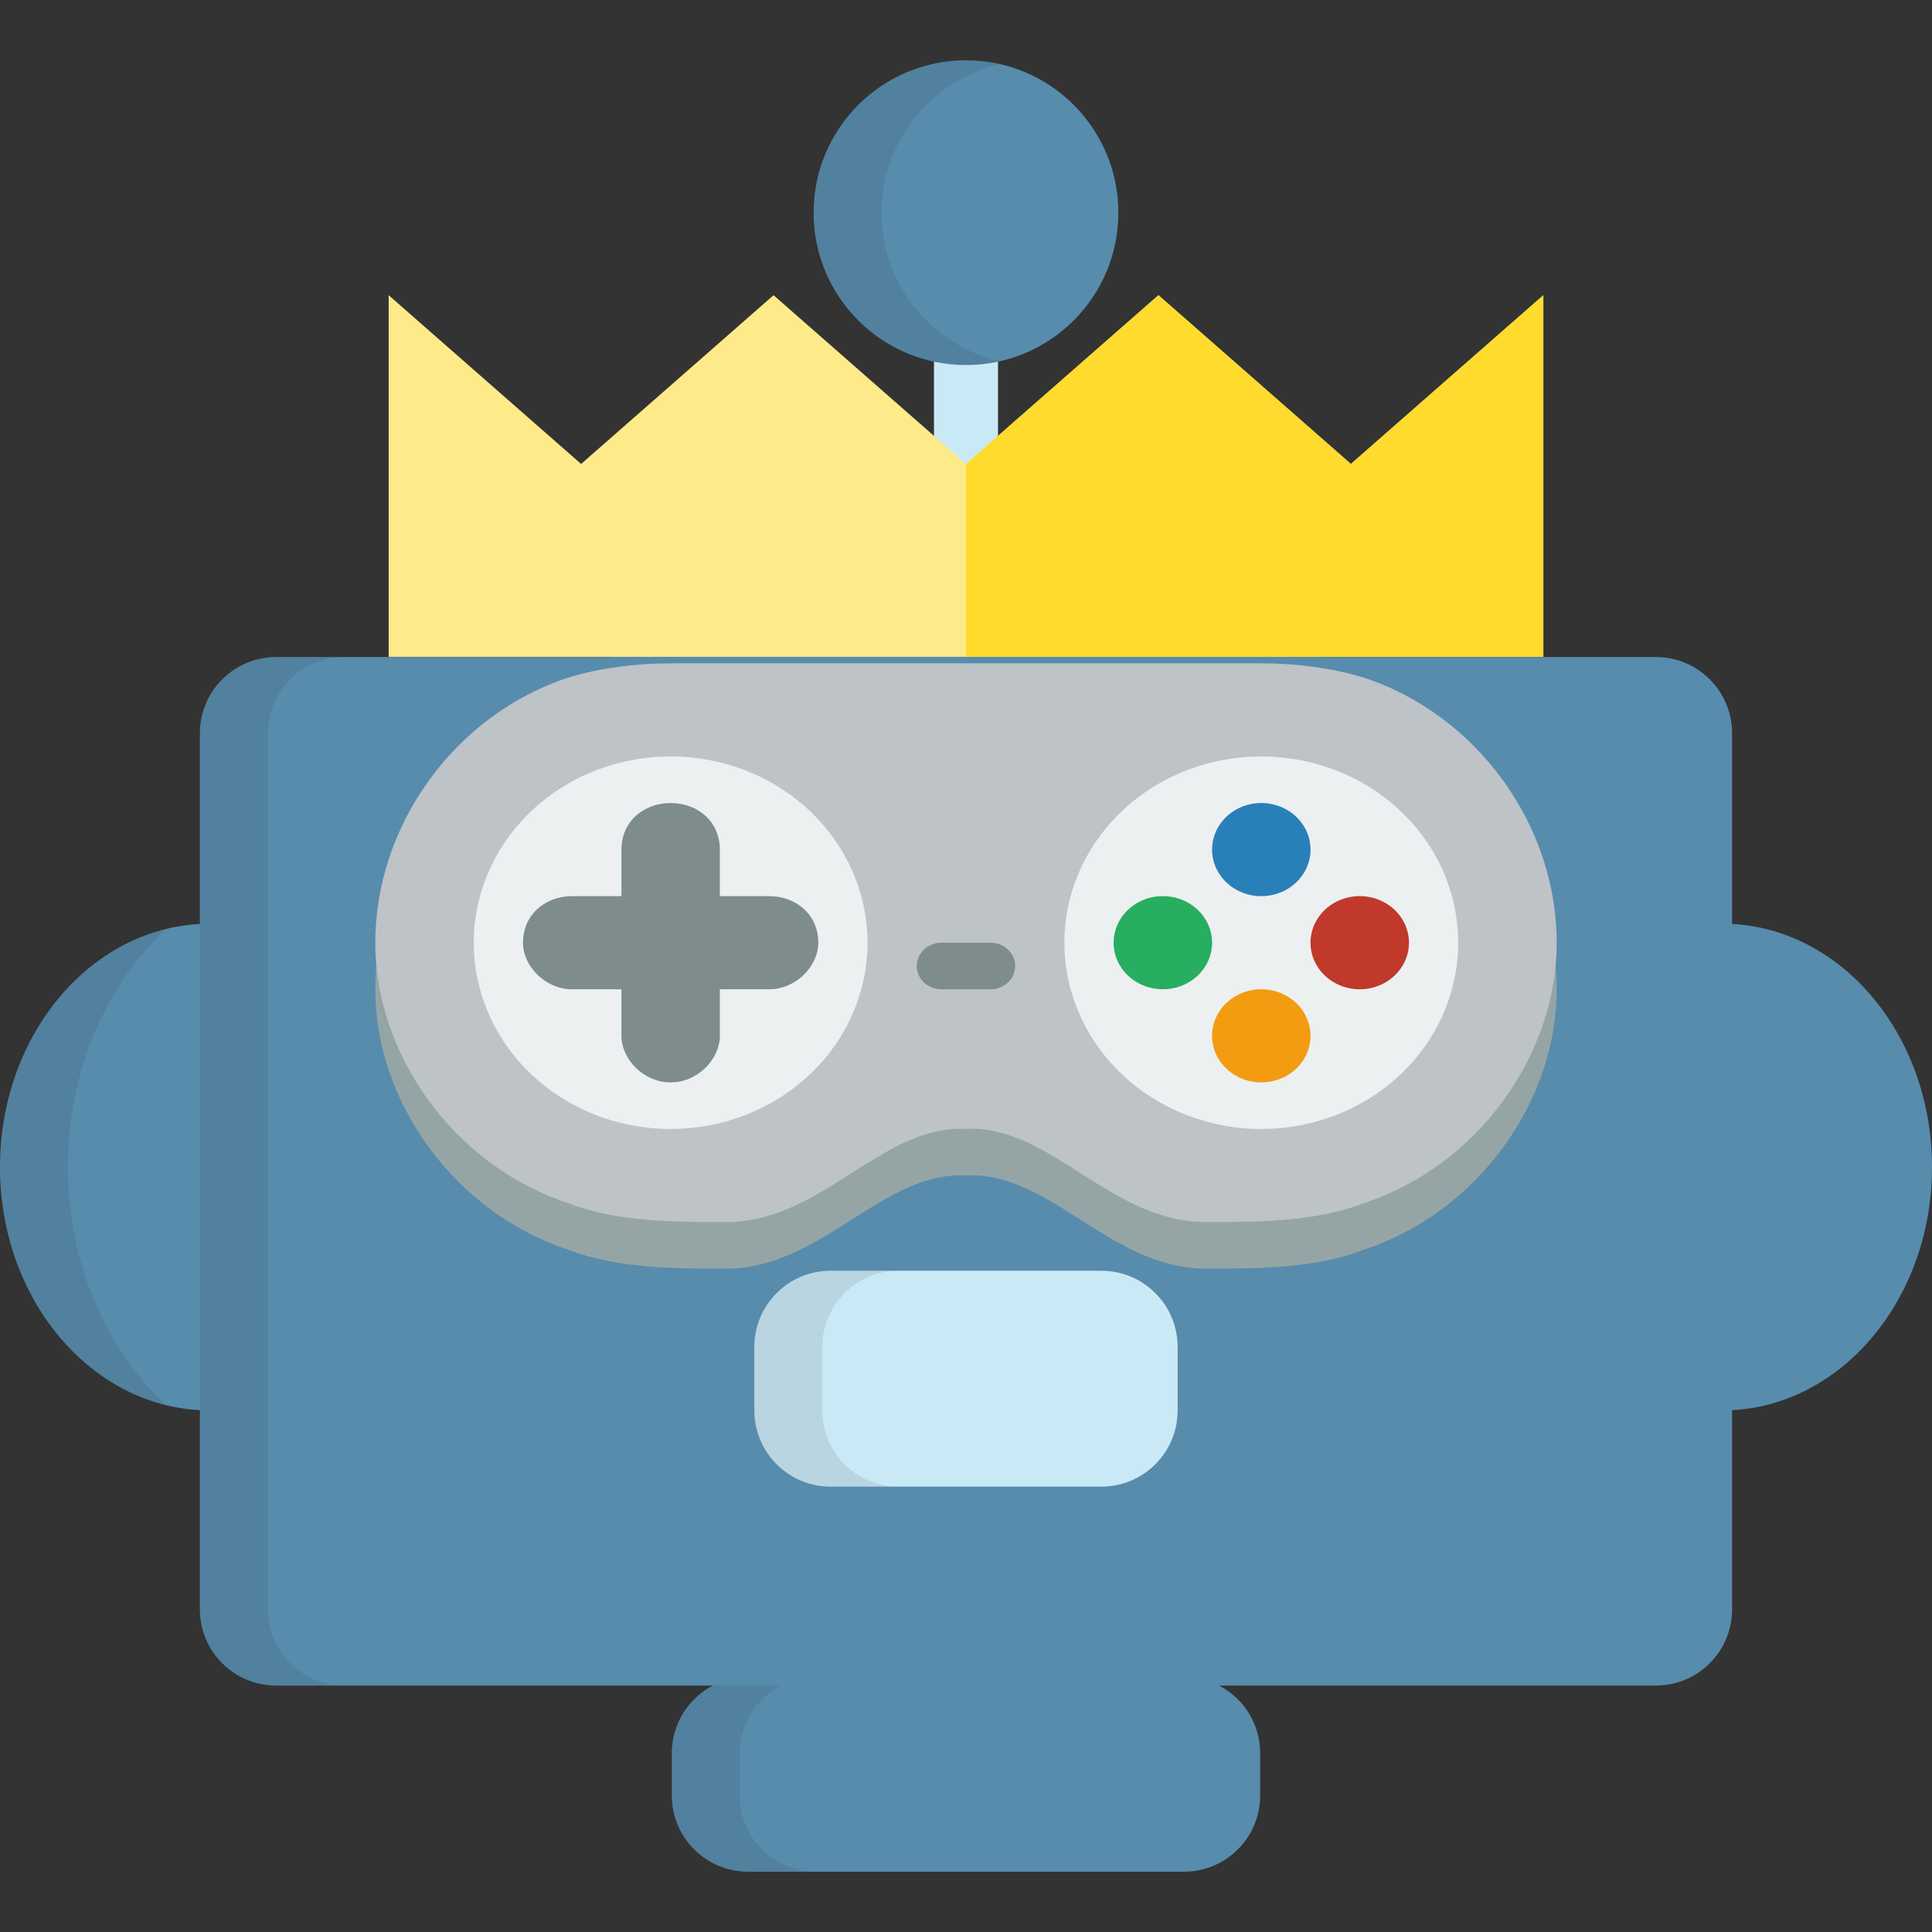 <svg width="512" height="512" xmlns="http://www.w3.org/2000/svg">

 <rect width="100%" height="100%" fill="#333333" stroke="none"/>

 <g>
  <title>background</title>
  <rect fill="none" id="canvas_background" height="402" width="582" y="-1" x="-1"/>
 </g>
 <g>
  <title>Layer 1</title>
  <path id="svg_1" fill="#CAE9F7" d="m255.999,157.309c-4.688,0 -8.488,-5.33 -8.488,-11.904l0,-59.78c0,-6.575 3.801,-11.904 8.488,-11.904c4.688,0 8.488,5.33 8.488,11.904l0,59.778c0.001,6.575 -3.8,11.906 -8.488,11.906z"/>
  <g id="svg_2">
   <circle id="svg_3" fill="#578CAD" r="40.381" cy="56.36" cx="255.998"/>
   <path id="svg_4" fill="#578CAD" d="m330.03,139.362l-148.059,0c-11.153,0 -20.19,9.038 -20.19,20.19l0,15.702l188.439,0l0,-15.702c0,-11.151 -9.04,-20.19 -20.19,-20.19z"/>
  </g>
  <g id="svg_5">
   <path id="svg_6" opacity="0.1" fill="#231F20" d="m233.622,56.36c0,-19.206 13.412,-35.269 31.379,-39.36c-2.896,-0.66 -5.904,-1.02 -9,-1.02c-22.303,0 -40.381,18.078 -40.381,40.38c0,22.301 18.078,40.38 40.381,40.38c3.095,0 6.104,-0.36 9,-1.02c-17.968,-4.093 -31.379,-20.155 -31.379,-39.36z"/>
   <path id="svg_7" opacity="0.1" fill="#231F20" d="m199.972,139.362l-18.001,0c-11.153,0 -20.19,9.038 -20.19,20.19l0,15.702l18.002,0l0,-15.702c0,-11.151 9.036,-20.19 20.189,-20.19z"/>
  </g>
  <path id="svg_8" fill="#578CAD" d="m301.233,496.021l-103.001,0c-11.149,0 -20.191,-9.041 -20.191,-20.19l0,-11.216c0,-11.15 9.041,-20.19 20.191,-20.19l115.53,0c11.153,0 20.191,9.04 20.191,20.19l0,11.216c0,11.15 -9.038,20.19 -20.191,20.19l-12.529,0"/>
  <path id="svg_9" opacity="0.1" fill="#231F20" d="m196.043,475.831l0,-11.216c0,-11.15 9.041,-20.19 20.191,-20.19l-18.001,0c-11.149,0 -20.191,9.04 -20.191,20.19l0,11.216c0,11.15 9.041,20.19 20.191,20.19l18.001,0c-11.15,0 -20.191,-9.041 -20.191,-20.19z"/>
  <g id="svg_10">
   <path id="svg_11" fill="#578CAD" d="m55.244,244.798c-30.538,0.175 -55.244,28.974 -55.244,64.486s24.706,64.311 55.244,64.488l0,-128.974z"/>
   <path id="svg_12" fill="#578CAD" d="m456.756,244.798c30.535,0.175 55.244,28.975 55.244,64.487s-24.709,64.311 -55.244,64.488l0,-128.975z"/>
  </g>
  <path id="svg_13" fill="#578CAD" d="m438.832,174.124l-305.1,0l-28.294,0l-32.269,0c-11.151,0 -20.191,9.04 -20.191,20.19l0,232.185c0,11.151 9.04,20.19 20.191,20.19l365.663,0c11.149,0 20.189,-9.04 20.189,-20.19l0,-232.185c0,-11.151 -9.039,-20.19 -20.189,-20.19z"/>
  <g id="svg_14">
   <circle id="svg_15" fill="#CAE9F7" r="24.676" cy="269.466" cx="161.777"/>
   <circle id="svg_16" fill="#CAE9F7" r="24.676" cy="269.466" cx="350.218"/>
   <path id="svg_17" fill="#CAE9F7" d="m312.082,373.78c0,11.15 -9.038,20.19 -20.191,20.19l-71.787,0c-11.15,0 -20.191,-9.04 -20.191,-20.19l0,-16.825c0,-11.15 9.04,-20.19 20.191,-20.19l71.787,0c11.153,0 20.191,9.04 20.191,20.19l0,16.825z"/>
  </g>
  <g id="svg_18">
   <path id="svg_19" opacity="0.1" fill="#231F20" d="m18.002,309.284c0,-25.499 10.143,-48.232 25.988,-63.092c-25.13,6.167 -43.99,32.067 -43.99,63.092c0,31.027 18.86,56.926 43.99,63.092c-15.845,-14.86 -25.988,-37.592 -25.988,-63.092z"/>
   <path id="svg_20" opacity="0.1" fill="#231F20" d="m70.98,426.498l0,-232.184c0,-11.15 9.038,-20.19 20.191,-20.19l-18.004,0c-11.151,0 -20.191,9.04 -20.191,20.19l0,232.185c0,11.151 9.04,20.19 20.191,20.19l18.002,0c-11.151,0 -20.189,-9.04 -20.189,-20.191z"/>
   <path id="svg_21" opacity="0.1" fill="#231F20" d="m155.105,269.465c0,-10.451 6.5,-19.378 15.676,-22.975c-2.79,-1.093 -5.823,-1.701 -9,-1.701c-13.63,0 -24.678,11.048 -24.678,24.676c0,13.628 11.048,24.676 24.678,24.676c3.177,0 6.21,-0.608 9,-1.701c-9.177,-3.597 -15.676,-12.524 -15.676,-22.975z"/>
   <path id="svg_22" opacity="0.1" fill="#231F20" d="m343.544,269.465c0,-10.451 6.5,-19.378 15.677,-22.975c-2.79,-1.093 -5.825,-1.701 -9.001,-1.701c-13.63,0 -24.677,11.048 -24.677,24.676c0,13.628 11.047,24.676 24.677,24.676c3.177,0 6.211,-0.608 9.001,-1.701c-9.177,-3.597 -15.677,-12.524 -15.677,-22.975z"/>
   <path id="svg_23" opacity="0.1" fill="#231F20" d="m217.916,373.78l0,-16.825c0,-11.15 9.041,-20.19 20.191,-20.19l-18.001,0c-11.15,0 -20.191,9.04 -20.191,20.19l0,16.825c0,11.15 9.04,20.19 20.191,20.19l18.001,0c-11.15,0 -20.191,-9.04 -20.191,-20.19z"/>
  </g>
  <g id="svg_30">
   <polygon id="svg_28" fill="#FFEA8A" points="102.998,78.232 153.998,122.954 204.999,78.232 256,122.954 307.001,78.232 358.002,122.954 409.002,78.232 409.002,174.065 102.998,174.065 "/>
   <polygon id="svg_29" fill="#FFDB2D" points="409.002,78.232 358.002,122.954 307.001,78.232 256,122.954 256,174.065 409.002,174.065 "/>
  </g>
  <g id="svg_45">
   <g transform="matrix(13.044, 0, 0, 12.339, -17.683, -15.437)" id="svg_34">
    <path id="svg_35" fill="#95a5a6" d="m14.981,16.498c-0.707,0 -1.435,0.1 -2.062,0.3c-2.337,0.8 -3.943,3.2 -3.938,5.7c-0.005,2.4 1.601,4.8 3.938,5.6c0.975,0.4 2.156,0.4 3.188,0.4c1.95,0 3.172,-2.1 4.875,-2c1.703,-0.1 2.925,2 4.875,2c1.031,0 2.213,0 3.187,-0.4c2.337,-0.8 3.943,-3.2 3.938,-5.6c0.005,-2.5 -1.601,-4.9 -3.938,-5.7c-0.631,-0.2 -1.354,-0.3 -2.062,-0.3l-1.125,0l-9.75,0l-0.781,0l-0.344,0z"/>
    <path id="svg_36" fill="#bdc3c7" d="m14.981,15.498c-0.707,0 -1.435,0.1 -2.062,0.3c-2.337,0.8 -3.943,3.2 -3.938,5.7c-0.005,2.4 1.601,4.8 3.938,5.6c0.975,0.4 2.156,0.4 3.188,0.4c1.95,0 3.172,-2.1 4.875,-2c1.703,-0.1 2.925,2 4.875,2c1.031,0 2.213,0 3.187,-0.4c2.337,-0.8 3.943,-3.2 3.938,-5.6c0.005,-2.5 -1.601,-4.9 -3.938,-5.7c-0.631,-0.2 -1.354,-0.3 -2.062,-0.3l-1.125,0l-9.75,0l-0.781,0l-0.344,0z"/>
    <path id="svg_37" fill="#ecf0f1" d="m18.981,21.498a4,4 0 1 1 -8,0a4,4 0 1 1 8,0z"/>
    <path id="svg_38" fill="#7f8c8d" d="m14.981,18.498c-0.552,0 -1,0.4 -1,1l0,1l-1,0c-0.552,0 -1,0.4 -1,1c0,0.5 0.448,1 1,1l1,0l0,1c0,0.5 0.448,1 1,1s1,-0.5 1,-1l0,-1l1,0c0.552,0 1,-0.5 1,-1c0,-0.6 -0.448,-1 -1,-1l-1,0l0,-1c0,-0.6 -0.448,-1 -1,-1z"/>
    <path id="svg_39" fill="#ecf0f1" d="m30.981,21.498a4,4 0 1 1 -8,0a4,4 0 1 1 8,0z"/>
    <path id="svg_40" fill="#27ae60" d="m25.981,21.498a1,1 0 1 1 -2,0a1,1 0 1 1 2,0z"/>
    <path id="svg_41" fill="#f39c12" d="m27.981,23.498a1,1 0 1 1 -2,0a1,1 0 1 1 2,0z"/>
    <path id="svg_42" fill="#2980b9" d="m27.981,19.498a1,1 0 1 1 -2,0a1,1 0 1 1 2,0z"/>
    <path id="svg_43" fill="#c0392b" d="m29.981,21.498a1,1 0 1 1 -2,0a1,1 0 1 1 2,0z"/>
    <path id="svg_44" fill="#7f8c8d" d="m20.481,21.498c-0.276,0 -0.5,0.224 -0.5,0.5s0.224,0.5 0.5,0.5l1,0c0.276,0 0.5,-0.224 0.5,-0.5s-0.224,-0.5 -0.5,-0.5l-1,0z"/>
   </g>
  </g>
 </g>
</svg>